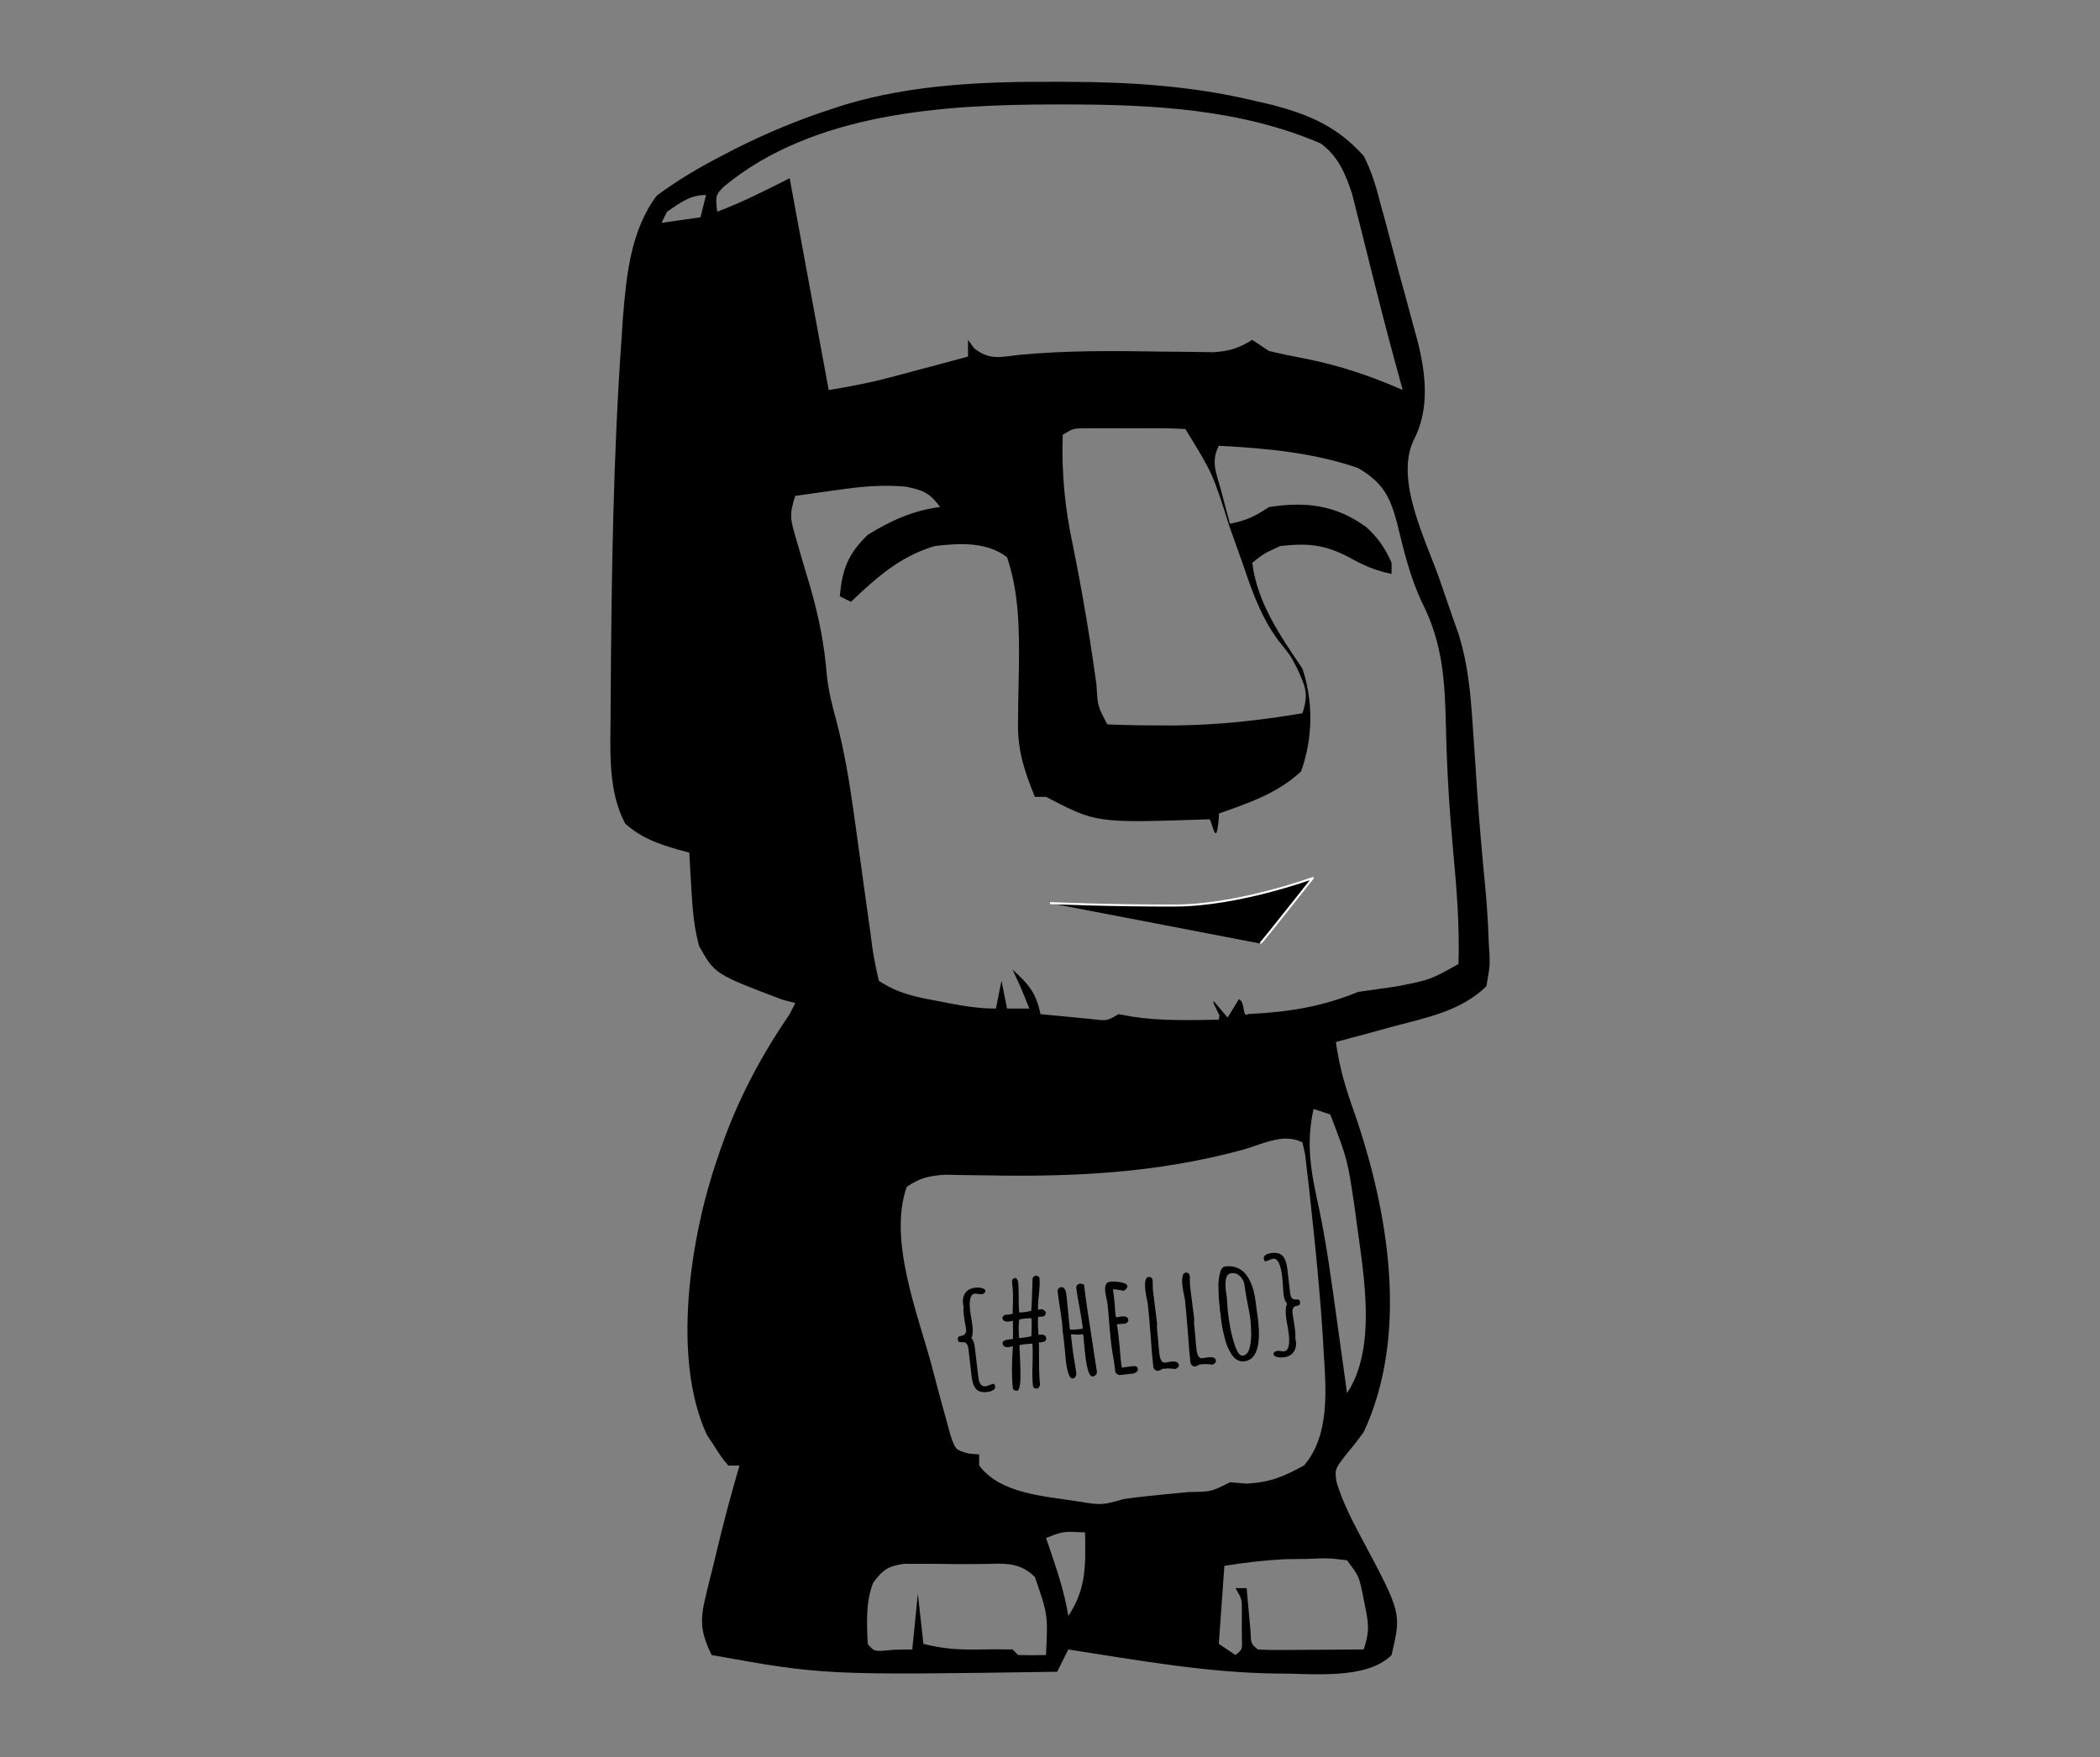 <?xml version="1.0" encoding="UTF-8" standalone="no"?>
<!DOCTYPE svg PUBLIC "-//W3C//DTD SVG 1.1//EN" "http://www.w3.org/Graphics/SVG/1.1/DTD/svg11.dtd">
<svg width="100%" height="100%" viewBox="0 0 1024 857" version="1.1" xmlns="http://www.w3.org/2000/svg" xmlns:xlink="http://www.w3.org/1999/xlink" xml:space="preserve" xmlns:serif="http://www.serif.com/" style="fill-rule:evenodd;clip-rule:evenodd;stroke-linejoin:round;stroke-miterlimit:10;">
    <rect x="0" y="0" width="1024" height="857" fill="#808080" stroke="none"/>
    <g transform="matrix(1,0,0,0.836,0,0)">
        <rect x="0" y="0" width="1024" height="1024" style="fill:white;fill-opacity:0;fill-rule:nonzero;"/>
    </g>
    <g>
        <path d="M514.842,39.906C480.209,39.721 445.35,41.078 411.935,51.063C409.959,51.708 408.041,52.342 406.123,52.969C389.526,58.306 373.849,64.841 358.279,72.688C355.95,73.9 353.696,75.073 351.435,76.25C340.428,81.976 330.18,88.026 320.217,95.438C307.452,112.542 305.404,134.567 303.717,155.375C303.531,158.155 303.365,160.864 303.185,163.562C298.967,222.333 298.183,281.438 297.779,340.344C297.77,342.9 297.757,345.363 297.748,347.844C297.647,365.726 296.295,385.604 304.873,401.687C313.134,408.916 320.727,411.456 331.154,414.5C332.843,414.944 334.483,415.35 336.123,415.781C336.26,418.449 336.396,421.036 336.529,423.625C336.738,427.137 336.951,430.56 337.154,433.969C337.687,443.464 338.401,452.157 340.873,461.344C348.565,475.056 348.555,475.044 381.31,487.469C383.505,488.046 385.649,488.627 387.779,489.187C386.855,491.035 385.957,492.8 385.06,494.594C370.868,515.355 359.829,536.215 351.529,559.969C350.914,561.768 350.313,563.535 349.717,565.281C336.744,603.035 327.352,662.135 344.623,699.625C346.43,702.375 346.415,702.367 348.185,705.062C351.742,710.657 351.746,710.662 355.154,714.75L360.592,714.75C356.553,728.427 352.93,742.167 349.592,756.031C348.945,758.742 348.312,761.369 347.685,764C346.661,768.058 346.658,768.054 345.654,772.031C344.727,775.961 344.719,775.96 343.81,779.812C341.105,790.921 342.026,796.831 346.998,807.156C401.857,816.992 401.856,816.994 515.498,815.312C517.346,811.616 519.142,808.025 520.935,804.438C554.574,809.67 588.607,815.798 622.717,816.188C639.513,816.063 666.206,819.511 678.56,807.156C683.352,786.632 683.359,786.635 664.373,751C659.422,741.708 654.73,732.783 651.685,722.688C650.835,716.45 650.829,716.455 656.998,708.625C659.784,705.33 662.42,701.922 664.967,698.438C687.162,650.674 677.101,591.138 660.56,543.031C656.315,531.363 653.086,520.506 651.404,508.187C657.909,506.458 664.382,504.719 670.873,502.937C673.602,502.187 676.256,501.447 678.904,500.719C695.457,496.323 712.217,493.196 724.779,481.031C726.467,471.413 726.463,471.405 726.342,465.937C726.213,464.021 726.091,462.142 725.967,460.281C725.632,448.435 724.718,436.725 723.498,424.937C721.085,398.307 721.102,398.309 719.342,371.625C719.111,368.153 718.879,364.776 718.654,361.406C718.423,358.049 718.191,354.789 717.967,351.531C717.005,337.175 715.631,323.551 711.404,309.75C710.381,306.831 709.367,303.989 708.373,301.156C706.148,294.687 703.933,288.243 701.685,281.781C695.215,263.362 680.089,234.031 689.31,214.719C697.352,199.318 695.239,182.096 691.123,165.844C690.192,162.476 690.192,162.488 689.279,159.187C688.002,154.385 686.696,149.58 685.404,144.781C683.327,137.332 681.284,129.892 679.342,122.406C678.069,117.48 676.773,112.565 675.435,107.656C674.773,105.254 674.11,102.926 673.467,100.594C671.282,92.009 669.055,83.947 664.967,76.063C652.284,61.918 639.052,56.171 620.904,51.281C617.407,50.469 614.018,49.695 610.623,48.906C580.776,41.846 551.116,40.024 520.529,39.906C518.586,39.902 516.727,39.91 514.842,39.906ZM514.248,50.938C516.24,50.94 518.158,50.935 520.092,50.938C561.968,50.978 604.969,53.16 643.967,69.938C652.515,76.137 656.162,84.894 659.373,94.75C660.097,97.648 660.796,100.468 661.498,103.281C662.317,106.508 663.109,109.618 663.904,112.75C665.51,119.258 667.143,125.781 668.779,132.281C669.598,135.53 670.39,138.691 671.185,141.844C674.803,156.286 678.605,170.647 682.56,185C683.053,186.773 683.519,188.498 683.998,190.219C668.382,183.309 653.41,178.337 636.623,174.937C630.652,173.823 624.69,172.587 618.779,171.187C614.662,168.443 614.659,168.441 610.623,165.75C603.961,169.882 599.562,171.222 591.654,171.781C586.885,171.711 586.861,171.694 582.185,171.625C576.85,171.579 571.52,171.551 566.185,171.469C542.994,171.086 520.154,170.873 497.06,173.062C487.665,174.134 482.582,175.796 475.029,169.875C474.002,168.471 473.026,167.113 472.029,165.75L472.029,173.906C466.178,175.479 460.322,177.066 454.467,178.625C452.005,179.28 449.606,179.896 447.217,180.531C444.82,181.176 442.512,181.812 440.185,182.437C437.839,183.06 435.557,183.646 433.279,184.25C423.484,186.867 414.211,188.532 404.092,190.219C397.623,155.105 391.338,121.018 385.06,86.938C373.033,92.951 362.099,98.607 349.717,103.25C348.871,95.29 348.873,95.281 352.967,91C396.479,54.928 460.293,50.989 514.248,50.938ZM344.279,95.094C343.355,98.79 342.457,102.381 341.56,105.969C331.953,107.341 331.977,107.342 322.56,108.687C323.484,106.839 324.351,105.044 325.248,103.25C331.773,98.9 336.305,95.094 344.279,95.094ZM535.998,208.875C538.494,208.871 540.888,208.878 543.31,208.875C545.922,208.886 548.463,208.896 550.998,208.906C553.62,208.895 556.171,208.885 558.717,208.875C562.419,208.88 562.432,208.87 566.06,208.875C570.05,208.88 574.048,208.982 578.029,209.25C591.457,231.13 591.43,231.125 599.435,256.562C600.259,258.872 601.073,261.102 601.873,263.344C603.498,267.895 605.107,272.474 606.717,277.031C611.022,289.741 615.197,301.132 623.123,312.062C629.374,319.859 629.361,319.855 632.404,325.75C636.492,334.711 638.297,338.228 635.092,347.844C614.053,351.414 593.503,353.646 572.154,353.812C569.645,353.811 567.215,353.783 564.779,353.781C556.481,353.787 548.263,353.635 539.967,353.281C535.255,344.462 535.248,344.473 534.654,333.906C531.512,311.102 527.737,288.528 523.154,265.969C519.252,247.676 517.568,230.695 518.217,211.969C523.472,208.899 523.473,208.906 529.217,208.906C532.631,208.902 532.651,208.88 535.998,208.875ZM594.31,217.406C617.247,218.605 640.466,220.698 662.279,228.281C674.011,235.199 677.7,241.744 681.185,254.844C684.377,268.037 687.46,281.116 693.217,293.437C703.728,313.917 704.565,332.631 705.092,355.219C705.516,375.398 706.78,395.338 708.623,415.437C710.338,433.743 711.761,451.759 711.185,470.156C697.408,477.85 697.397,477.854 681.279,481.031C674.933,481.906 668.616,482.811 662.279,483.75C644.066,491.158 628.129,493.58 608.529,494.562C605.62,496.769 607.36,488.376 604.078,487.332C604.068,487.329 598.664,496.222 598.654,496.219C598.409,496.238 592.057,488.295 591.806,488.295C590.601,488.295 595.598,496.015 594.529,495.625C594.448,496.126 594.419,497.069 594.31,497.312C580.02,497.521 565.991,497.977 551.842,495.781C548.582,495.181 548.599,495.182 545.404,494.594C539.837,497.927 539.844,497.944 532.31,497C529.257,496.708 526.274,496.409 523.31,496.125C517.987,495.63 512.662,495.123 507.342,494.594C505.288,484.303 501.559,479.93 493.748,472.875C498.103,482.264 498.106,482.24 501.904,491.875L491.06,491.875C490.136,487.255 489.238,482.797 488.342,478.312C487.418,482.933 486.52,487.391 485.623,491.875C477.669,491.875 470.445,490.756 462.654,489.25C460.759,488.875 458.9,488.52 457.06,488.156C446.302,486.148 437.831,484.513 428.529,478.312C427.297,472.896 426.137,467.435 425.342,461.937C425.044,459.622 424.756,457.373 424.467,455.125C423.429,447.827 422.392,440.554 421.404,433.25C420.075,423.352 418.697,413.453 417.31,403.562C416.964,401.118 416.647,398.748 416.31,396.375C414.17,381.174 411.733,366.335 407.81,351.469C405.838,344.266 404.125,337.48 403.248,330.062C402.08,314.88 399.395,301.215 395.185,286.562C393.613,281.262 392.037,275.957 390.467,270.656C389.712,268.03 388.98,265.486 388.248,262.937C385.521,253.758 384.672,251.165 387.779,241.844C392.62,241.141 397.464,240.446 402.31,239.781C405.353,239.366 405.328,239.376 408.31,238.969C419.873,237.266 430.164,236.313 441.873,237.344C450.358,239.144 453.366,240.422 458.435,247.281C445.329,248.92 434.213,253.942 423.092,260.875C413.471,270.249 410.735,277.478 409.498,290.781C411.346,291.705 413.142,292.603 414.935,293.5C427.689,281.408 438.738,271.467 455.717,266.312C467.899,264.866 481.088,264.124 491.06,271.75C496.925,289.004 497.024,307.038 496.842,325.062C496.723,331.149 496.592,337.257 496.498,343.344C496.464,346.349 496.438,349.24 496.404,352.156C496.147,366.014 499.444,375.851 504.623,388.625L510.06,388.625C534.572,401.394 534.566,401.382 587.029,399.656C587.868,399.625 588.678,399.589 589.498,399.562C590.948,398.537 593.057,416.551 594.373,397.781C594.352,397.448 594.329,397.115 594.31,396.781C609.019,391.554 622.869,386.967 634.404,376.219C640.212,360.247 640.482,342.265 635.092,326.094C624.263,310.037 613.077,294.105 610.623,274.469C616.261,269.987 616.266,269.984 624.217,266.312C637.519,264.786 645.582,265.514 657.498,271.594C664.525,275.645 670.597,278.232 678.56,279.906L678.56,274.469C675.476,267.336 671.87,262.181 666.092,256.969C651.217,246.239 636.795,244.516 618.779,247.281C611.66,252.027 607.797,253.772 599.748,255.437C599.109,253.077 598.493,250.791 597.873,248.5C597.068,245.432 596.279,242.447 595.498,239.469C593.204,230.844 590.252,225.524 594.31,217.406ZM640.529,540.812C643.301,541.737 645.995,542.634 648.685,543.531C657.129,565.633 657.126,565.622 660.592,589.188C660.932,591.737 661.262,594.213 661.592,596.688C664.956,621.656 671.514,657.398 656.842,679.406C655.7,671.074 654.533,662.736 653.373,654.406C652.872,650.834 652.39,647.374 651.904,643.906C649.379,625.862 647.03,607.782 643.31,589.938C639.447,572.392 636.558,558.5 640.529,540.812ZM627.998,555.312C630.391,555.413 632.759,555.959 635.092,557.125C635.541,559.127 635.968,561.056 636.404,563C636.709,565.661 637.014,568.261 637.31,570.844C637.658,573.82 638.004,576.705 638.342,579.594C638.683,582.811 639.01,585.939 639.342,589.062C641.632,610.001 643.704,630.945 645.029,651.969C645.236,655.626 645.233,655.602 645.435,659.188C646.607,677.431 648.559,699.966 635.904,714.656C625.88,720.151 619.775,722.82 608.092,723.562C605.262,723.331 602.494,723.131 599.748,722.906C590.603,727.537 590.621,727.53 579.685,727.656C575.078,728.108 570.449,728.545 565.842,729C563.598,729.231 561.425,729.463 559.248,729.688C555.526,730.052 551.821,730.504 548.123,731.062C537.179,734.113 537.185,734.091 525.623,732.25C509.452,729.601 487.978,728.695 477.467,714.75L477.467,709.312C475.734,709.172 474.054,709.043 472.373,708.906C465.934,707.098 465.922,707.085 463.529,700.125C462.721,697.183 461.939,694.324 461.154,691.469C459.776,686.514 458.391,681.569 457.092,676.594C456.166,673.027 455.239,669.464 454.279,665.906C447.342,640.216 433.089,604.611 442.123,578.844C448.651,574.36 453.076,573.432 461.029,572.906C464.205,572.971 467.291,573.031 470.373,573.094C473.898,573.142 477.326,573.172 480.748,573.219C524.118,574.036 564.112,572.102 606.217,560.688C613.426,558.61 620.817,555.011 627.998,555.312ZM522.842,747.094C524.462,747.123 526.445,747.201 529.092,747.344C529.399,763.042 529.773,774.868 520.935,788.125C519.081,776.625 515.495,765.927 511.748,754.938C511.174,753.281 510.617,751.67 510.06,750.062C516.39,747.595 517.981,747.006 522.842,747.094ZM647.56,760.031C650.002,760.116 652.296,760.387 656.842,760.938C662.455,768.448 662.454,768.465 664.092,775.562C664.572,777.988 665.032,780.333 665.498,782.688C667.383,791.8 667.967,795.436 664.967,804.438C658.892,804.493 652.823,804.53 646.748,804.562C642.998,804.581 643.018,804.575 639.342,804.594C636.828,804.617 634.375,804.634 631.935,804.656C629.544,804.665 627.225,804.678 624.904,804.688C621.049,804.713 617.189,804.673 613.342,804.438C609.973,801.616 609.988,801.607 609.779,795.5C609.552,792.934 609.312,790.459 609.092,787.969C608.857,785.395 608.632,782.873 608.404,780.375C608.234,778.386 608.069,776.462 607.904,774.531L602.467,774.531C605.553,779.82 605.569,779.817 605.56,785.75C605.553,787.999 605.536,790.192 605.529,792.375C605.536,794.631 605.554,796.811 605.56,799C605.798,804.423 605.783,804.437 602.467,807.156C598.349,804.411 598.346,804.409 594.31,801.719C595.234,788.782 596.132,776.212 597.029,763.656C606.988,762.054 616.564,760.932 626.654,760.406C632.031,760.342 632.008,760.344 637.279,760.281C642.5,760.07 645.119,759.946 647.56,760.031ZM484.092,762.625C491.808,762.439 498.314,762.785 504.623,769.094C510.987,787.462 510.989,787.476 510.06,807.156C505.532,807.272 500.995,807.267 496.467,807.156C495.543,806.232 494.645,805.334 493.748,804.438C488.484,804.31 483.231,804.336 477.967,804.438C467.72,804.637 460.333,804.232 450.279,801.719C449.355,793.403 448.457,785.321 447.56,777.25C446.636,786.49 445.738,795.469 444.842,804.438C440.124,804.523 440.123,804.509 435.498,804.594C426.317,805.554 426.31,805.567 423.092,801.719C422.705,791.485 422.019,781.462 425.81,771.812C430.559,765.538 432.914,763.827 440.81,762.656C443.546,762.665 446.186,762.679 448.842,762.688C451.821,762.689 454.731,762.685 457.623,762.688C460.733,762.733 463.73,762.769 466.748,762.812C471.383,762.799 471.392,762.795 475.935,762.781C478.808,762.8 481.519,762.687 484.092,762.625Z" style="fill-rule:nonzero;"/>
    </g>
    <g>
        <path d="M481.455,678.862C478.978,679.151 477.169,678.701 476.025,677.511C474.882,676.322 474.147,674.331 473.82,671.539L472.192,657.626C472.081,656.681 471.837,655.956 471.458,655.453C471.08,654.949 470.66,654.679 470.199,654.642C470.154,654.647 469.696,654.632 468.825,654.597C467.744,654.724 467.149,654.314 467.038,653.368C466.911,652.288 467.389,651.684 468.469,651.558C469.049,651.444 469.523,651.298 469.89,651.118C470.257,650.938 470.571,650.604 470.834,650.117C471.086,649.54 471.159,648.801 471.054,647.901L470.479,644.75L469.886,640.849C469.702,639.273 469.713,638.199 469.92,637.627C469.735,636.827 469.621,636.247 469.579,635.887C469.331,633.77 469.717,631.991 470.734,630.548C471.752,629.105 473.342,628.258 475.503,628.005C476.899,627.841 478.169,627.966 479.313,628.38C480.025,628.616 480.407,628.96 480.46,629.41C480.513,629.86 480.365,630.254 480.016,630.592C479.668,630.929 479.246,631.127 478.751,631.185C478.436,631.222 477.86,631.175 477.023,631.045C476.186,630.914 475.61,630.868 475.295,630.904C473.179,631.152 472.445,634.045 473.093,639.583C473.214,640.619 473.38,641.649 473.591,642.674L474.177,646.508C474.514,649.39 474.338,651.396 473.649,652.526C474.53,653.427 475.1,654.981 475.358,657.187L477.058,671.708C477.426,674.86 478.601,676.32 480.583,676.088C481.078,676.03 481.737,675.816 482.561,675.446C483.526,675.105 484.188,674.913 484.548,674.871C484.683,674.855 484.828,675.021 484.983,675.368C485.137,675.715 485.231,676.023 485.262,676.294C485.32,676.789 485.121,677.234 484.665,677.63C484.21,678.026 483.675,678.328 483.06,678.537C482.35,678.711 481.815,678.819 481.455,678.862Z" style="fill-rule:nonzero;"/>
        <path d="M506.173,677.133C504.643,677.312 503.819,676.906 503.703,675.915C503.371,673.079 503.303,669.572 503.499,665.396C503.624,661 503.594,657.626 503.41,655.274C502.049,655.342 500.49,655.478 498.734,655.684L497.129,656.009C497.083,656.79 497.125,657.926 497.254,659.417C497.5,664.637 497.612,668.527 497.592,671.085C497.61,673.183 497.467,674.888 497.164,676.201C496.906,677.51 496.507,678.195 495.967,678.259C495.472,678.317 495.017,678.233 494.603,678.007C494.188,677.782 493.957,677.467 493.91,677.062C493.288,671.748 493.288,664.925 493.911,656.591L491.9,656.963C490.054,657.179 489.047,656.567 488.878,655.126C488.762,654.135 489.762,653.516 491.879,653.268L493.027,653.134L493.905,653.031C494.036,650.643 494.031,647.676 493.89,644.133L492.218,644.465C490.102,644.713 488.967,644.184 488.814,642.878L488.775,642.54L489.661,641.341L490.674,641.223L491.687,641.104C492.633,640.994 493.328,640.889 493.773,640.792L493.891,636.533C494.034,632.682 493.966,629.564 493.686,627.177L493.615,626.57L493.544,625.962C493.449,625.151 493.491,624.53 493.668,624.099C493.846,623.667 494.272,623.412 494.948,623.333L495.488,623.27L496.413,624.736C496.618,626.492 496.716,629.082 496.706,632.507C496.696,635.931 496.786,638.454 496.976,640.075C497.256,640.133 497.869,640.107 498.815,639.996L499.963,639.862C501.314,639.704 502.271,639.5 502.836,639.252C503.059,637.263 503.228,633.637 503.343,628.375C503.36,626.958 503.415,625.286 503.509,623.358C503.925,622.624 504.448,622.221 505.079,622.147C505.439,622.105 505.816,622.209 506.211,622.46C506.605,622.71 506.821,622.993 506.858,623.308C507.053,624.974 506.968,627.563 506.603,631.075C506.211,634.361 506.076,636.91 506.197,638.722L508.358,638.469L509.958,639.856C509.921,640.317 509.872,640.676 509.811,640.934C509.75,641.193 509.594,641.428 509.345,641.639C509.057,641.901 508.755,642.051 508.439,642.088L506.195,642.213C506.018,644.607 506.088,647.543 506.404,651.021L506.742,650.981L507.079,650.942C508.97,650.72 509.995,651.285 510.153,652.636C510.285,653.762 509.495,654.425 507.784,654.625L507.582,654.649L506.628,654.692C506.649,655.648 506.657,657.86 506.652,661.33C506.619,667.678 506.787,672.428 507.156,675.58L506.173,677.133ZM497.814,652.505C500.111,652.237 501.814,651.969 502.923,651.702C503.101,647.756 503.124,644.832 502.992,642.931C501.981,642.866 500.912,642.9 499.786,643.032C498.616,643.169 497.678,643.347 496.973,643.566C496.657,645.931 496.642,648.923 496.928,652.541C497.069,652.57 497.364,652.558 497.814,652.505Z" style="fill-rule:nonzero;"/>
        <path d="M532.738,671.285C531.207,671.464 530.007,667.839 529.137,660.41L528.754,656.552L528.458,653.438L528.435,653.235L528.356,652.56C528.358,652.194 528.331,651.764 528.273,651.269C528.262,651.178 528.182,651.074 528.031,650.955C527.88,650.835 527.799,650.731 527.789,650.641L527.781,650.573C527.566,650.689 527.166,650.782 526.581,650.85C525.995,650.919 525.265,650.913 524.388,650.833C524.113,650.82 523.379,650.791 522.187,650.748L523.096,658.515C523.233,659.686 523.517,661.524 523.947,664.03C524.372,666.491 524.655,668.329 524.798,669.544C524.877,670.22 524.765,670.826 524.463,671.364C524.161,671.901 523.717,672.204 523.131,672.273C522.276,672.373 521.571,671.611 521.015,669.987C520.455,668.318 520.014,666.11 519.693,663.364L519.188,657.877C519.053,656.341 518.886,654.718 518.686,653.007L518.552,651.859L518.441,650.913C518.357,650.193 518.279,649.722 518.207,649.503L518.168,649.165L517.912,645.224C517.712,643.513 517.347,640.977 516.816,637.616C516.286,634.255 515.921,631.718 515.721,630.007C515.657,629.467 515.782,628.973 516.095,628.526C516.408,628.079 516.834,627.823 517.375,627.76C518.815,627.591 519.694,628.858 520.01,631.559L520.855,639.95C521.06,642.482 521.344,645.301 521.708,648.408C522.41,648.554 523.639,648.525 525.395,648.319L527.894,648.027C527.952,647.746 527.965,647.471 527.934,647.2C527.681,645.039 527.172,641.858 526.406,637.657C525.627,633.732 525.093,630.531 524.803,628.055C524.745,627.559 524.888,627.12 525.231,626.738C525.574,626.355 526.016,626.133 526.556,626.069C526.871,626.032 527.335,626.092 527.947,626.249L528.586,626.448C529.334,632.842 530.558,641.348 532.257,651.966L534.865,668.982C534.938,669.613 534.76,670.136 534.329,670.551C533.899,670.967 533.368,671.211 532.738,671.285Z" style="fill-rule:nonzero;"/>
        <path d="M546.416,670.575C545.831,670.643 545.278,670.502 544.758,670.152C544.237,669.803 543.921,669.338 543.807,668.757L543.602,667.001L543.443,665.651C543.351,665.251 543.273,664.781 543.21,664.24C543.099,663.295 542.863,661.862 542.501,659.941L541.861,655.635C541.602,653.428 541.285,650.134 540.909,645.75C540.631,641.812 540.336,638.515 540.025,635.858C539.952,635.228 539.773,634.29 539.491,633.045C539.203,631.755 539.025,630.818 538.956,630.232C538.582,627.035 539.341,625.326 541.232,625.105C542.717,624.931 544.474,625.022 546.501,625.378C548.528,625.734 549.589,626.318 549.684,627.128C549.737,627.578 549.594,628.017 549.256,628.445C548.918,628.872 548.492,629.23 547.978,629.519C546.008,629.065 544.245,628.815 542.687,628.769C542.811,629.439 542.947,630.404 543.095,631.665C543.306,633.466 543.473,635.089 543.596,636.536C543.714,638.713 543.836,640.341 543.963,641.422L544.292,642.479L545.365,642.285C545.719,642.198 546.167,642.123 546.707,642.059C548.869,641.806 550.023,642.31 550.171,643.571C550.229,644.066 550.075,644.507 549.709,644.892C549.343,645.277 548.845,645.506 548.215,645.58C547.404,645.675 546.769,645.704 546.308,645.666L544.619,645.864C544.847,647.024 545.092,648.73 545.355,650.981C545.619,653.232 545.833,655.261 545.999,657.067C546.185,659.83 546.358,661.886 546.516,663.237C546.811,665.759 547.003,667.014 547.093,667.004L549.314,666.675C550.075,666.541 550.995,666.41 552.076,666.284C553.787,666.083 554.705,666.524 554.832,667.604C554.905,668.235 554.681,668.752 554.157,669.155C553.634,669.559 552.967,669.808 552.157,669.903L546.416,670.575Z" style="fill-rule:nonzero;"/>
        <path d="M572.915,667.679C571.231,667.328 569.196,667.292 566.809,667.572C566.141,668.106 565.402,668.421 564.592,668.516C564.052,668.579 563.562,668.397 563.124,667.969C562.686,667.541 562.436,667.057 562.372,666.516C561.93,662.734 561.497,657.673 561.075,651.332C560.56,644.592 560.107,639.556 559.717,636.224L559.662,635.751C559.06,632.946 558.677,630.845 558.514,629.45C558.013,625.172 558.551,622.941 560.127,622.757C560.577,622.704 560.991,622.827 561.368,623.125C561.745,623.423 561.96,623.797 562.013,624.248C562.076,624.788 562.109,625.651 562.111,626.838C562.107,627.979 562.14,628.843 562.208,629.428C562.561,632.445 562.903,635.166 563.232,637.592C563.557,639.973 563.895,642.672 564.248,645.689C564.102,646.391 564.1,647.35 564.243,648.565L564.337,649.376L564.827,654.727C564.921,656.314 565.087,658.12 565.324,660.146C565.688,663.253 566.612,664.719 568.098,664.545C568.188,664.535 568.333,664.507 568.533,664.46C568.733,664.414 569.013,664.37 569.373,664.328C569.773,664.235 570.289,664.152 570.919,664.078C573.35,663.794 574.645,664.327 574.803,665.678C574.856,666.128 574.698,666.534 574.33,666.897C573.961,667.26 573.49,667.52 572.915,667.679Z" style="fill-rule:nonzero;"/>
        <path d="M591.015,665.56C589.331,665.21 587.296,665.174 584.91,665.453C584.242,665.988 583.503,666.303 582.692,666.398C582.152,666.461 581.663,666.278 581.225,665.85C580.787,665.422 580.536,664.938 580.473,664.398C580.03,660.616 579.598,655.554 579.175,649.214C578.66,642.473 578.208,637.437 577.818,634.105L577.762,633.633C577.16,630.828 576.778,628.727 576.614,627.331C576.114,623.054 576.651,620.823 578.227,620.638C578.677,620.586 579.091,620.708 579.468,621.007C579.846,621.305 580.061,621.679 580.113,622.129C580.177,622.67 580.209,623.533 580.211,624.72C580.208,625.861 580.24,626.724 580.309,627.31C580.662,630.326 581.003,633.048 581.333,635.474C581.657,637.855 581.996,640.554 582.349,643.571C582.203,644.273 582.201,645.231 582.343,646.447L582.438,647.257L582.927,652.609C583.022,654.195 583.187,656.002 583.424,658.028C583.788,661.135 584.713,662.601 586.199,662.427C586.289,662.417 586.434,662.388 586.634,662.342C586.834,662.296 587.114,662.252 587.474,662.209C587.874,662.117 588.389,662.034 589.019,661.96C591.451,661.676 592.746,662.209 592.904,663.559C592.956,664.01 592.799,664.416 592.43,664.779C592.062,665.141 591.59,665.402 591.015,665.56Z" style="fill-rule:nonzero;"/>
        <path d="M606.641,663.937C605.47,664.074 604.346,663.829 603.268,663.202C602.191,662.575 601.263,661.668 600.485,660.481C598.858,657.888 597.697,654.988 597.003,651.783C596.239,648.769 595.691,645.843 595.359,643.007C595.296,642.466 595.266,642.013 595.269,641.648L595.127,640.432C595.1,640.207 595.064,640.097 595.019,640.103L594.877,638.887L594.391,634.151C594.268,632.705 594.179,630.388 594.126,627.199C594.098,625.011 594.371,622.857 594.944,620.736C595.154,619.799 595.479,619.065 595.918,618.534C596.358,618.003 596.894,617.701 597.524,617.627C599.325,617.416 600.984,617.553 602.501,618.037C604.019,618.522 605.341,619.291 606.469,620.346C607.501,621.366 608.428,622.661 609.251,624.231C610.074,625.8 610.728,627.492 611.214,629.307C611.706,631.166 612.075,633.154 612.323,635.27L612.386,635.811C612.55,637.207 612.72,638.465 612.896,639.585L613.415,643.427C614.932,656.394 612.674,663.231 606.641,663.937ZM606.039,661.132C606.849,661.037 607.554,660.624 608.153,659.892C608.752,659.16 609.165,658.21 609.394,657.043C609.981,654.646 610.209,652.109 610.078,649.431C610.034,647.109 609.915,645.114 609.72,643.448C609.483,641.422 609.014,638.784 608.315,635.534C607.639,632.099 607.201,629.526 607,627.815L606.858,626.599C606.568,624.898 605.82,623.48 604.614,622.343C603.409,621.206 602.04,620.727 600.509,620.906C598.978,621.085 598.068,622.082 597.778,623.896C597.491,625.344 597.477,627.172 597.735,629.378C597.835,630.234 597.942,630.951 598.056,631.531L598.269,633.355L598.498,636.478C598.518,637.434 598.594,638.475 598.726,639.6C599.011,642.032 599.36,644.433 599.775,646.803C600.35,650.159 601.185,653.393 602.279,656.506C603.39,659.753 604.643,661.296 606.039,661.132Z" style="fill-rule:nonzero;"/>
        <path d="M625.988,661.947C624.548,662.116 623.28,662.013 622.187,661.639C621.475,661.403 621.089,661.037 621.032,660.542C620.979,660.091 621.128,659.709 621.479,659.394C621.83,659.079 622.253,658.892 622.749,658.834C623.244,658.776 623.795,658.803 624.401,658.915C625.238,659.045 625.814,659.092 626.129,659.055C628.291,658.802 629.05,655.929 628.407,650.436L627.845,646.804C627.489,644.929 627.247,643.451 627.121,642.371C626.752,639.219 626.929,637.03 627.653,635.804C626.721,634.863 626.129,633.312 625.876,631.151L625.616,627.758C625.519,625.761 625.394,624.11 625.242,622.804C624.514,616.591 623.048,613.613 620.841,613.871C620.436,613.919 619.799,614.13 618.93,614.506C618.106,614.876 617.447,615.09 616.952,615.148C616.816,615.164 616.672,614.998 616.517,614.651C616.362,614.304 616.266,613.973 616.229,613.658C616.171,613.163 616.369,612.706 616.822,612.288C617.275,611.87 617.812,611.579 618.432,611.415C619.141,611.24 619.677,611.132 620.037,611.09C622.468,610.805 624.257,611.269 625.403,612.482C626.549,613.694 627.305,615.671 627.672,618.412L629.11,630.704C629.205,631.515 629.384,632.167 629.647,632.661C629.91,633.155 630.23,633.449 630.606,633.542C631.228,633.788 631.922,633.867 632.688,633.777C633.408,633.693 633.821,634.101 633.926,635.002C634.053,636.082 633.621,636.68 632.63,636.796C632.05,636.91 631.598,637.043 631.273,637.195C630.949,637.347 630.678,637.664 630.46,638.146C630.208,638.723 630.138,639.484 630.248,640.43L630.802,643.994C631.045,645.289 631.275,646.86 631.491,648.706C631.717,650.642 631.744,651.848 631.572,652.325C631.746,653.035 631.862,653.637 631.92,654.132C632.168,656.249 631.77,658.018 630.727,659.441C629.684,660.864 628.105,661.699 625.988,661.947Z" style="fill-rule:nonzero;"/>
    </g>
    <path d="M512,440.443C512,440.443 542.08,441.738 573.09,441.626C604.101,441.515 640.134,428.215 640.134,428.215C640.134,428.215 614.872,460.189 614.532,460.161" style="fill-rule:nonzero;stroke:white;stroke-width:1px;"/>
</svg>
